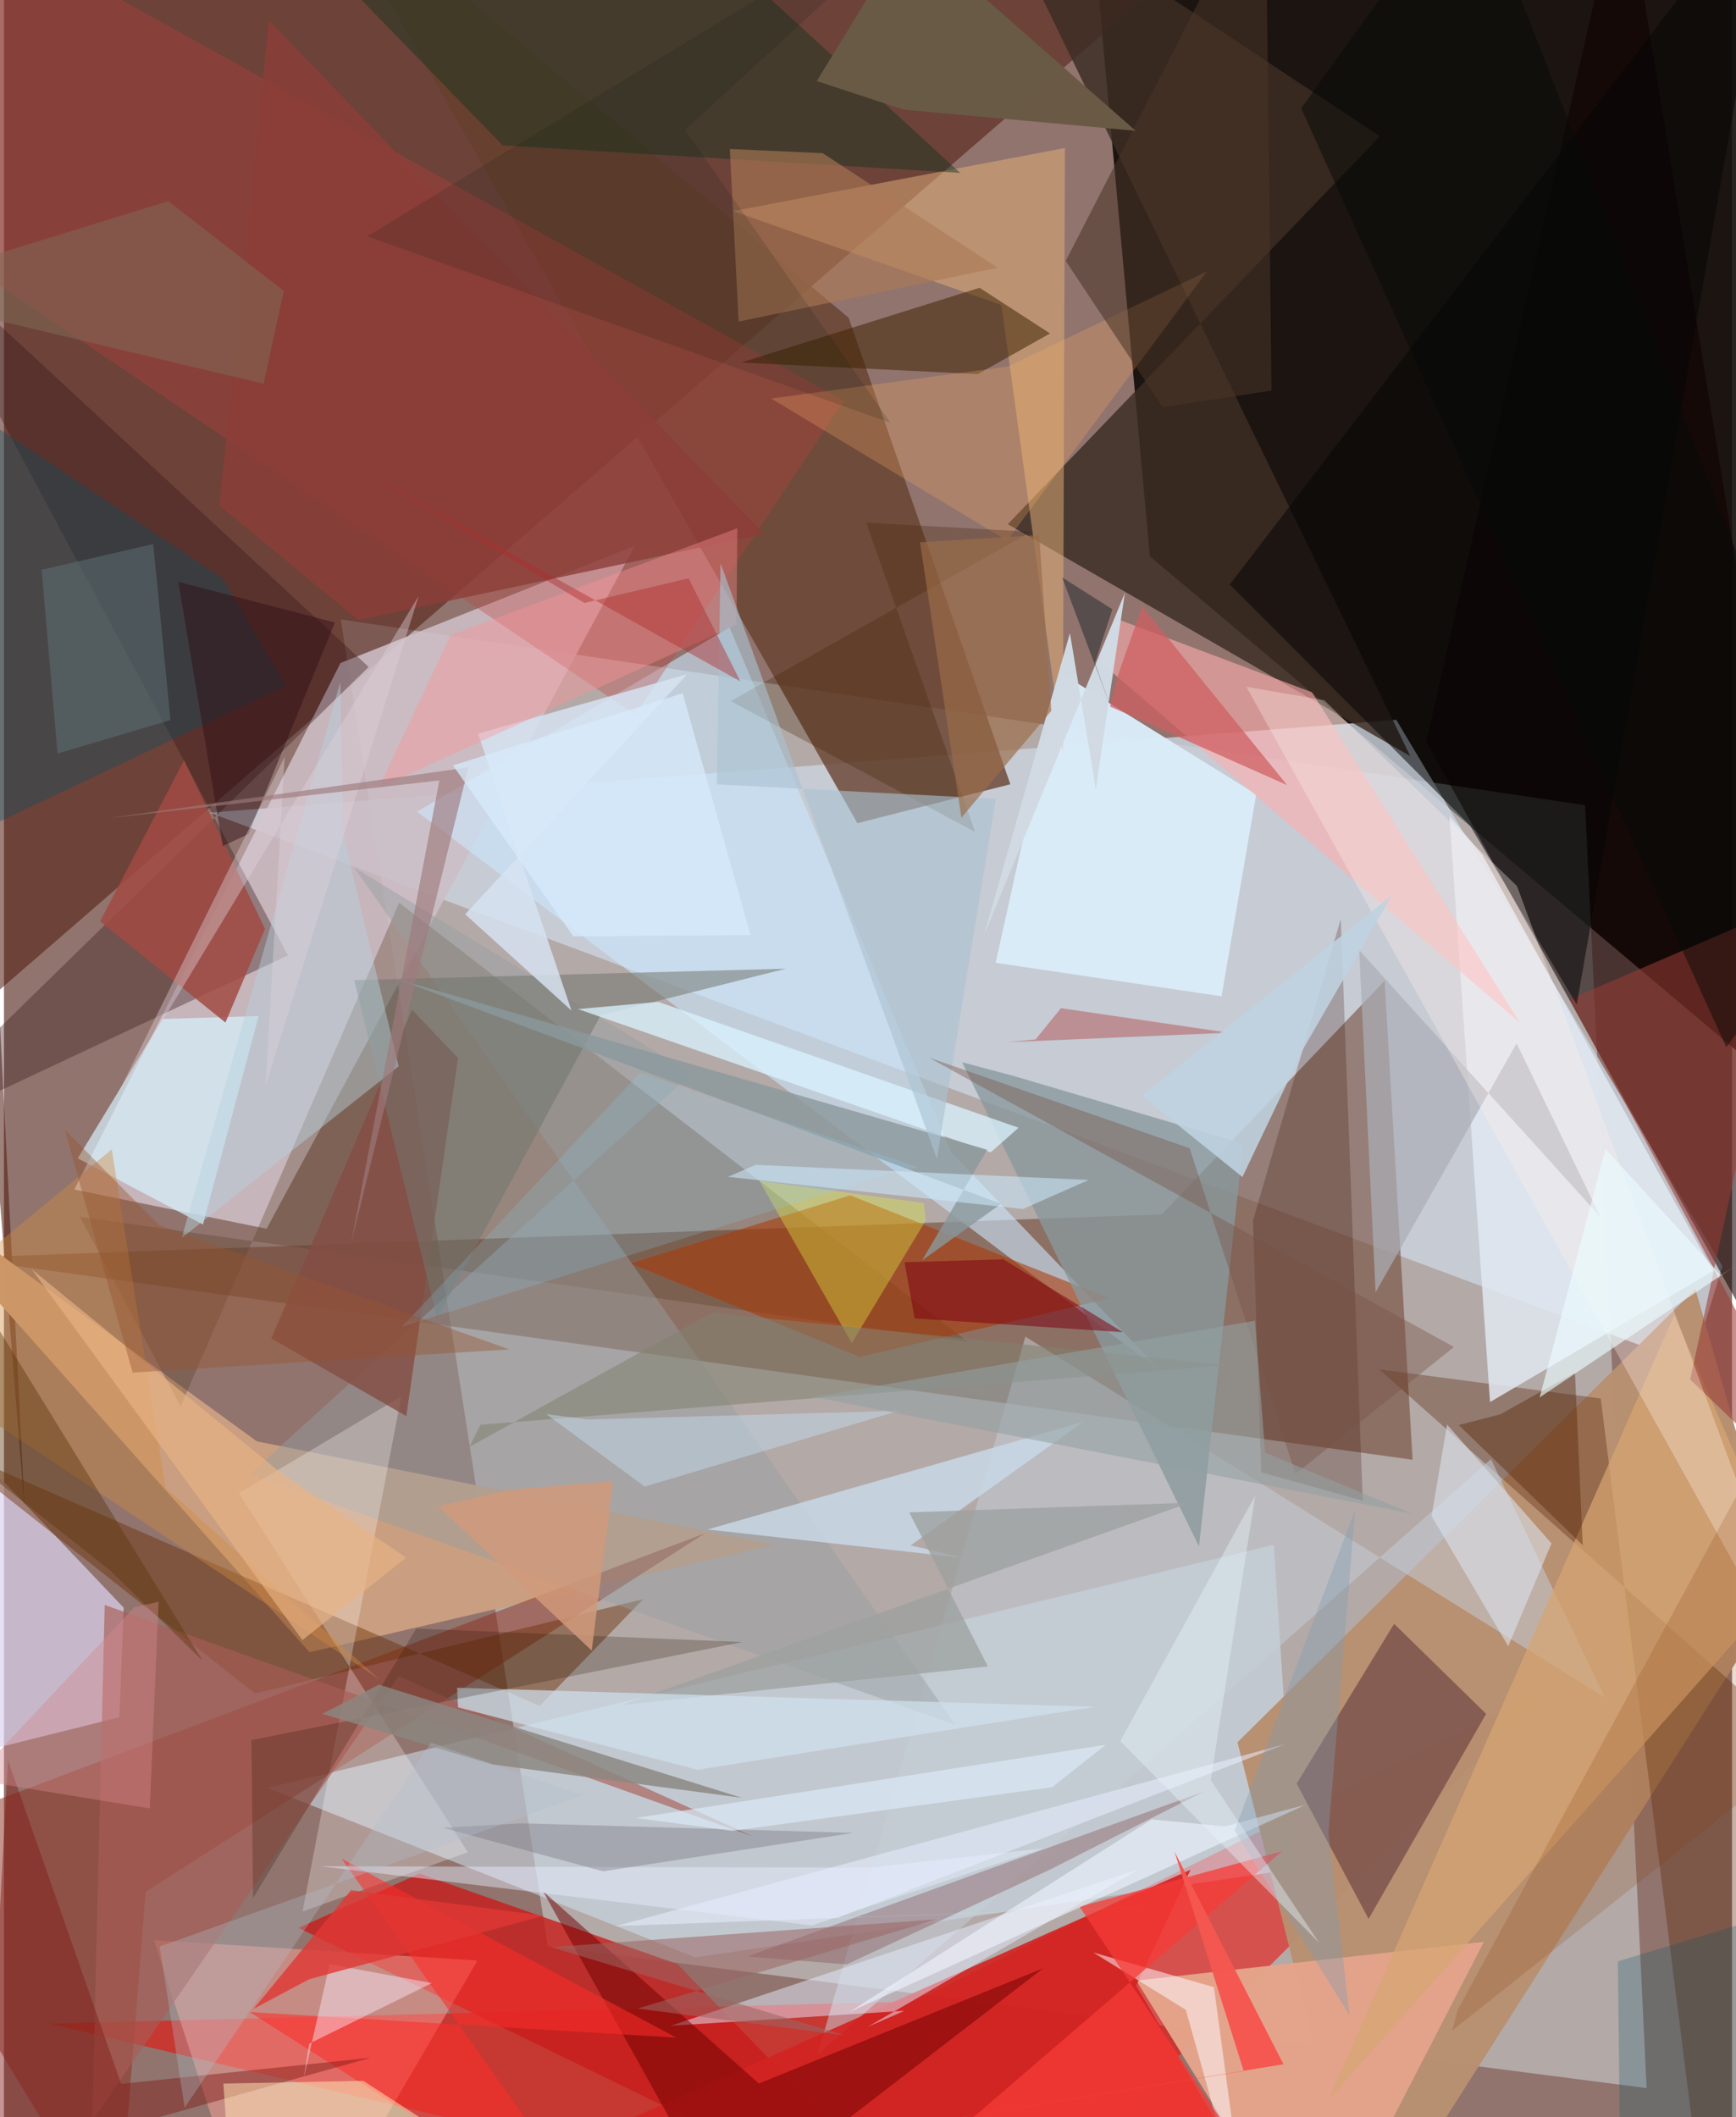 <svg xmlns="http://www.w3.org/2000/svg" width="228" height="278" viewBox="0 0 836 1024"><path fill="#91746e" d="M0 0h836v1024H0z"/><path fill="#0c0704" fill-opacity=".882" d="M898-3.351L529.757-.581l24.616 269.661L898 558.575z"/><path fill="#e6f7fd" fill-opacity=".4" d="M764.918 389.48l-601.99-89.903 100.133 641.68 531.617 68.688z"/><path fill="#50190d" fill-opacity=".545" d="M-49.891-17.968l60 749.479-12.841-252.214L622.024-62z"/><path fill="#cad3de" fill-opacity=".816" d="M816.75 660.038L99.508 393.058l574.055-44.907L831.342 612.4z"/><path fill="#6f4430" fill-opacity=".561" d="M560.123 587.33L667.92 474.365l13.542 231.668-703.747-97.653z"/><path fill="#f20601" fill-opacity=".541" d="M746.674 817.44L476.094 1086 21.98 978.78l418.21-10.706z"/><path fill="#cdbec6" fill-opacity=".878" d="M162.818 320.668l-128.8 254.675 93.023 18.969 178.124-330.288z"/><path fill="#663f2c" fill-opacity=".776" d="M412.874 398.155l73.972-18.838-78.238-225.67L150.748-62z"/><path fill="#cfe1f1" fill-opacity=".545" d="M614.287 747.152L127.472 864.755l206.97 81.969 290.107-42.805z"/><path fill="#b88f71" fill-opacity=".984" d="M658.252 1086l-61.51-243.321L818.25 623.45l41.693 145.977z"/><path fill="#100000" fill-opacity=".557" d="M783.502-62l96.134 591.552 10.248 192.972-201.82-363.774z"/><path fill="#ca9f81" fill-opacity=".988" d="M122.303 697.112L-62 562.953l209.813 236.174 224.395-51.96z"/><path fill="#c61d1b" fill-opacity=".8" d="M201.026 906.167l124.813 43.796L457.43 1086 142.503 932.476z"/><path fill="#5b3e26" fill-opacity=".325" d="M466.409 649.082l-429.645-60.56 48.669 91.734L191.188 436.6z"/><path fill="#dcd5f0" fill-opacity=".706" d="M-62 859.943V651.588L57.927 777.586l-2.088 52.99z"/><path fill="#cce8ff" fill-opacity=".584" d="M199.868 392.586l151.152-89.113 107.278 253.963L560.442 663.9z"/><path fill="#8c3121" fill-opacity=".514" d="M55.026 1086L-62 892.697l400.957-151L68.524 915.053z"/><path fill="#e4a48a" fill-opacity=".976" d="M627.146 1086l-79.325-128.062 168.133-18.755-54.008 104.741z"/><path fill="#3c2d23" fill-opacity=".831" d="M472.647-62L665.605 65.926l-179.98 187.617 194.7 112.17z"/><path fill="#ffa39b" fill-opacity=".478" d="M229.085 948.223L148.555 1086h-27.872L72.541 938.368z"/><path fill="#d9ebf7" fill-opacity=".98" d="M605.814 384.166l-94.95-58.92-31.113 140.436 109.284 16.208z"/><path fill="#c0403f" fill-opacity=".329" d="M406.281 193.896L-18.908-42.027l11.799 176.774 312.52 210.977z"/><path fill="#592508" fill-opacity=".353" d="M824.183 1086L898 868.987 665.286 662.294l107.161 14.117z"/><path fill="#c4ced8" fill-opacity=".525" d="M393.56 993.82l100.584-347.318 280.25 174.546-55.02-115.31z"/><path fill="#5b3136" fill-opacity=".525" d="M625.362 862.669l47.157-77.277 44.507 43.531-56.863 99.184z"/><path fill="#e2e9f2" fill-opacity=".831" d="M826.786 614.75L715.21 413.406l-15.927-18.83 19.637 283.563z"/><path fill="#391a1c" fill-opacity=".373" d="M-62 555.713l238.42-233.152-225.049-208.41 186.039 347.95z"/><path fill="#ac3804" fill-opacity=".561" d="M409.388 578.125l125.396 49.854-120.662 28.348-111.03-45.237z"/><path fill="#6b2f04" fill-opacity=".439" d="M-31.548 698.148L121.47 819.075l187.704-45.588-49.974 51.625z"/><path fill="#89999c" fill-opacity=".78" d="M488.145 520.318l-24.645-6.566 114.627 234.23 21.418-194.79z"/><path fill="#e4b079" fill-opacity=".51" d="M512.246 364.074l1.015-292.481-160.578 30.51 129.864 45.406z"/><path fill="#d22421" fill-opacity=".91" d="M574.06 904.328L282.812 1033.8l329.496 36.233-64.595-109.642z"/><path fill="#ffaeaf" fill-opacity=".588" d="M537.745 299.112l-7.189 21.294 202.81 174.204-100.562-159.766z"/><path fill="#e4edff" fill-opacity=".494" d="M322.628 979.773l113.038-7.22-17.663 7.673 131.304-76.287z"/><path fill="#15341e" fill-opacity=".459" d="M303.68-62L462.588 83.615l-221.275-13.3L112.704-62z"/><path fill="#d8f3ff" fill-opacity=".69" d="M96.279 592.253L35.706 560.23l41.022-67.395 46.493-1.422z"/><path fill="#3d2101" fill-opacity=".518" d="M471.97 139.188l-115.321 36.17 114.434 5.59 34.99-19.673z"/><path fill="#d6a572" fill-opacity=".714" d="M640.693 1015.807L858.226 770.27 898 841.666l-89.977-205.504z"/><path fill="#380e01" fill-opacity=".239" d="M604.23 590.398l42.48-145.899 10.64 281.355-49.127-13.757z"/><path fill="#983b34" fill-opacity=".565" d="M815.741 667.191L865.758 436.7 757.49 483.256 898 746.389z"/><path fill="#969ea1" fill-opacity=".455" d="M169.281 419.414l291.037 414.88-341.531-121.248L332.6 519.286z"/><path fill="#c8d9e7" fill-opacity=".839" d="M340.394 739.75l181.69-52.004-83.476 59.714 26.306 6.143z"/><path fill="#6c0000" fill-opacity=".502" d="M348.088 1071.304L260.78 914.749l104.397 92.97 137.543-55.735z"/><path fill="#015162" fill-opacity=".341" d="M-62 425.732V167.514l167.783 112.231 30.73 51.897z"/><path fill="#fffbfd" fill-opacity=".275" d="M192.238 675.376l-47.775 249.15 79.952-28.645-110.709-173.655z"/><path fill="#070707" fill-opacity=".545" d="M856.924-62l-263.86 344.696 116.122 116.481 51.677 86.65z"/><path fill="#a75d55" fill-opacity=".639" d="M191.05 810.604L42.677 1025.78l6.067-249.529 313.627 112.01z"/><path fill="#a14b43" fill-opacity=".843" d="M87.133 367.704l-40.64 77.932 60.654 48.938 19.145-45.292z"/><path fill="#844e44" fill-opacity=".804" d="M219.641 511.752L194.652 684.93l-65.318-37.578 68.062-158.992z"/><path fill="#72766f" fill-opacity=".537" d="M288.717 491.02L209.5 637.52l-40.03-163.456 208.815-5.54z"/><path fill="#daf3ff" fill-opacity=".753" d="M316.508 484.559l174.333 60.887-13.471 11.888-199.673-69.28z"/><path fill="#9da1a0" fill-opacity=".765" d="M437.932 731.476L475.982 806 298.98 824.595l274.678-97.811z"/><path fill="#89999c" fill-opacity=".8" d="M482.388 582.246l-38.261 27.4 31.569-53.59-286.269-82.731z"/><path fill="#804e52" fill-opacity=".376" d="M580.517 866.488l-75.02 38.03-97.832 45.595-48.19-3.802z"/><path fill="#fc2d29" fill-opacity=".561" d="M163.355 898.985L295.704 1086 118.887 973.149l206.32 12.37z"/><path fill="#d6e3f1" fill-opacity=".831" d="M229.362 354.83l45.18 133.94-51.432-46.57 107.414-116.094z"/><path fill="#d0e1ed" fill-opacity=".702" d="M335.516 855.993l192.491-30.503-308.777-9.17.455 9.485z"/><path fill="#fdae64" fill-opacity=".255" d="M485.318 261.493l96.737-130.297-96.222 46.03-114.661 15.536z"/><path fill="#acadb5" fill-opacity=".71" d="M731.784 504.597l-68.228 120.45-7.938-165.501 116.77 129.143z"/><path fill="#b7d2df" fill-opacity=".451" d="M85.968 598.768l104.992-83.019-26.63-111.12-1.62-74.751z"/><path fill="#ddeb42" fill-opacity=".376" d="M445.956 590.222l-.906-8.349-79.576-10.742 44.686 78.479z"/><path fill="#fff0eb" fill-opacity=".325" d="M731.94 428.518l-93.211-89.822-37.689-6.513 284.004 510.514z"/><path fill="#ac7a56" fill-opacity=".612" d="M480.824 129.507l-84.741-55.429-44.927-2.013 4.264 83.471z"/><path fill="#fef9ff" fill-opacity=".522" d="M571.763 972.102l29.14 104.219-15.53-115.18-58.387-16.779z"/><path fill="#251402" fill-opacity=".231" d="M119.709 841.631L357.186 794.2l-157.71-6.545-78.964 130.397z"/><path fill="#cf5e61" fill-opacity=".733" d="M620.74 379.71l-70.098-86.378-11.473 32.557-4.014 15.836z"/><path fill="#8b3e38" fill-opacity=".796" d="M128.142 9.806L104.21 244.502l67.163 55.411 196.314-41.664z"/><path fill="#801d19" fill-opacity=".467" d="M177.294 995.267l-185.86 52.212L1.93 851.396l54.764 156.505z"/><path fill="#dbe2ed" fill-opacity=".584" d="M727.723 796.243l20.952-49.738-50.55-57.486-7.492 44.202z"/><path fill="#ff9197" fill-opacity=".376" d="M354.37 302.158l-173.056 78.926 34.704-73.843 138.765-51.734z"/><path fill="#d08a40" fill-opacity=".4" d="M181.445 812.127l-103.25-92.463-26.036-163.738L-62 649.858z"/><path fill="#f73b37" fill-opacity=".741" d="M397.016 1086h232.25l-108.91-163.789 98.051-26.902z"/><path fill="#d0d9e2" fill-opacity=".992" d="M474.018 452.631l68.25-165.874-14.043 94.911-12.535-75.458z"/><path fill="#4a3429" fill-opacity=".557" d="M613.215 188.9L610.27-62l-96.624 188.194 46.887 70.733z"/><path fill="#422200" fill-opacity=".286" d="M469.815 402.41l-52.68-149.619 79.642 4.421-145.145 81.91z"/><path fill="#eff5fe" fill-opacity=".608" d="M629.955 872.797l-221.07 100.386 146.324-93.212 35.477 3.404z"/><path fill="#592505" fill-opacity=".412" d="M723.938 684.034l36.082-20.123 3.756 83.472-59.992-58.126z"/><path fill="#ffe3b4" fill-opacity=".537" d="M173.873 1006.438l-67.734 1.313 3.614 51.936 146.617.207z"/><path fill="#aac2d1" fill-opacity=".612" d="M344.881 379.386l1.792-106.917 104.656 287.943 28.519-174.044z"/><path fill="#8b8680" fill-opacity=".827" d="M181.399 814.796l175.639 54.757-121.195-16.225-81.894-24.408z"/><path fill="#faefff" fill-opacity=".435" d="M157.555 949.984l49.43 9.177-59.334 29.293-2.675 16.884z"/><path fill="#f55650" fill-opacity=".973" d="M566.3 895.603l52.69 102.792-217.481 35.745 198.262-32.461z"/><path fill="#2e0d15" fill-opacity=".463" d="M84.35 281.389l75.765 19.693-41.86 102.315-12.434 5.821z"/><path fill="#86d4fc" fill-opacity=".196" d="M431.42 566.752l10.927-2.112-134.55-45.811L192.614 641.68z"/><path fill="#5b360c" fill-opacity=".427" d="M51.514 759.744l-61.196-48.37-12.792-100.855L95.981 803.081z"/><path fill="#b45658" fill-opacity=".514" d="M511.341 487.614l-12.28 15.138-13.815 1.323 107.045-4.582z"/><path fill="#7e0010" fill-opacity=".529" d="M483.474 609.086l57.839 35.26-100.76-6.695-4.871-27.155z"/><path fill="#853a00" fill-opacity=".18" d="M898 825.516L700.6 982.11l2.583-9.767L898 613.142z"/><path fill="#bfd2e1" fill-opacity=".875" d="M550.436 529.997L671.4 433.124l-42.412 73.429-29.858 62.742z"/><path fill="#607377" fill-opacity=".494" d="M18.213 275.574l7.697 88.905 54.639-16.198-8.337-85.12z"/><path fill="#e9efff" fill-opacity=".541" d="M569.019 921.703l-272.938 9.87 324.16-88.139-216.743 84.136z"/><path fill="#9c6665" fill-opacity=".549" d="M406.796 984.457L264.615 941.75l186.412-13.403-144.513 43.114z"/><path fill="#00101b" fill-opacity=".392" d="M511.902 279.282l24.11 64.197-8.229-22.727 8.441-26.069z"/><path fill="#80806f" fill-opacity=".545" d="M230.531 689.099l361.036-28.8-249.039-25.393-117.315 64.866z"/><path fill="#c8e7fb" fill-opacity=".4" d="M262.289 683.936l20.193 2.613 150.459-4.212-122.989 36.684z"/><path fill="#6a5b46" fill-opacity=".996" d="M393.208 39.202l44.385-72.481L547.52 63.279 435.3 53.045z"/><path fill="#829bb2" fill-opacity=".373" d="M640.74 886.578l10.3 88.318-55.7-89.538 58.371-155.279z"/><path fill="#dfd1da" fill-opacity=".408" d="M53.635 531.942l82.158-165.89-9.187 158.803 74.025-236.63z"/><path fill="#e9b485" fill-opacity=".639" d="M194.597 753.397l-50.22 39.854L13.432 613.892l119.59 97.72z"/><path fill="#045168" fill-opacity=".235" d="M898 1034.332V913.16l-117.252 35.48 1.387 118.06z"/><path fill="#9a6d48" fill-opacity=".667" d="M500.834 258.802l5.822 84.993-43.472 51.699-20.03-133.218z"/><path fill="#816857" fill-opacity=".537" d="M125.62 185.6l9.737-44.944-55.87-43.34L-62 140.948z"/><path fill="#e6edff" fill-opacity=".455" d="M390.855 931.272l-237.546-28.605 266.129.623 83.512-9.326z"/><path fill="#785246" fill-opacity=".404" d="M447.444 511.504L573.59 555.34l51.214 157.527 76.642-61.366z"/><path fill="#6a6873" fill-opacity=".333" d="M410.916 886.5l-121.092 18.593-77.658-21.08 38.111-2.16z"/><path fill="#cce9fb" fill-opacity=".553" d="M492.9 584.778l-142.632-15.592 13.406-5.784 161.094 7.3z"/><path fill="#e13834" fill-opacity=".796" d="M120.799 971.58l26.822-14.288 113.617-30.745-93.36-12.309z"/><path fill="#b2c1ce" fill-opacity=".318" d="M75.356 941.473l204.752-73.1-73.49-25.502-119.203 176.556z"/><path fill="#d1997b" fill-opacity=".847" d="M294.664 716.337l-10.32 81.99-74.205-69.745 34.679-8.061z"/><path fill="#ae2f2e" fill-opacity=".443" d="M331.213 279.717L280.8 291.638l-107.063-64.081 182.547 102.038z"/><path fill="#965430" fill-opacity=".408" d="M244.44 652.665L62.25 663.872 29.432 546.421l45.492 46.061z"/><path fill="#eafbff" fill-opacity=".635" d="M774.792 555.765l-31.864 120.103 94.05-63.219-6.393 4.102z"/><path fill="#050908" fill-opacity=".467" d="M627.57 52.384L709.868-62 898 420.567l-64.814 85.93z"/><path fill="#93a0a2" fill-opacity=".573" d="M610.124 702.623l71.002 29.425-289.408-56.377 213.484-36.894z"/><path fill="#001711" fill-opacity=".137" d="M175.654 114.31L465.554-62 329.452 62.838l99.425 141.702z"/><path fill="#dae8f5" fill-opacity=".71" d="M507.085 864.449l-154.74 21.065-46.583-6.223 227.262-35.416z"/><path fill="#e8f2fa" fill-opacity=".416" d="M583.782 860.956l52.476 78.725-96.232-97.595 65.305-118.744z"/><path fill="#9e7a7c" fill-opacity=".643" d="M224.7 371.155l-174.375 24.6 160.328-18.301-42.613 223.415z"/><path fill="#d3888d" fill-opacity=".412" d="M-15.222 860.645l85.76 14.022 4.294-99.996-11.846 2.75z"/><path fill="#d8ebfc" fill-opacity=".745" d="M328.327 335.32l-111.106 34.903 58.186 82.647 85.763-.611z"/></svg>